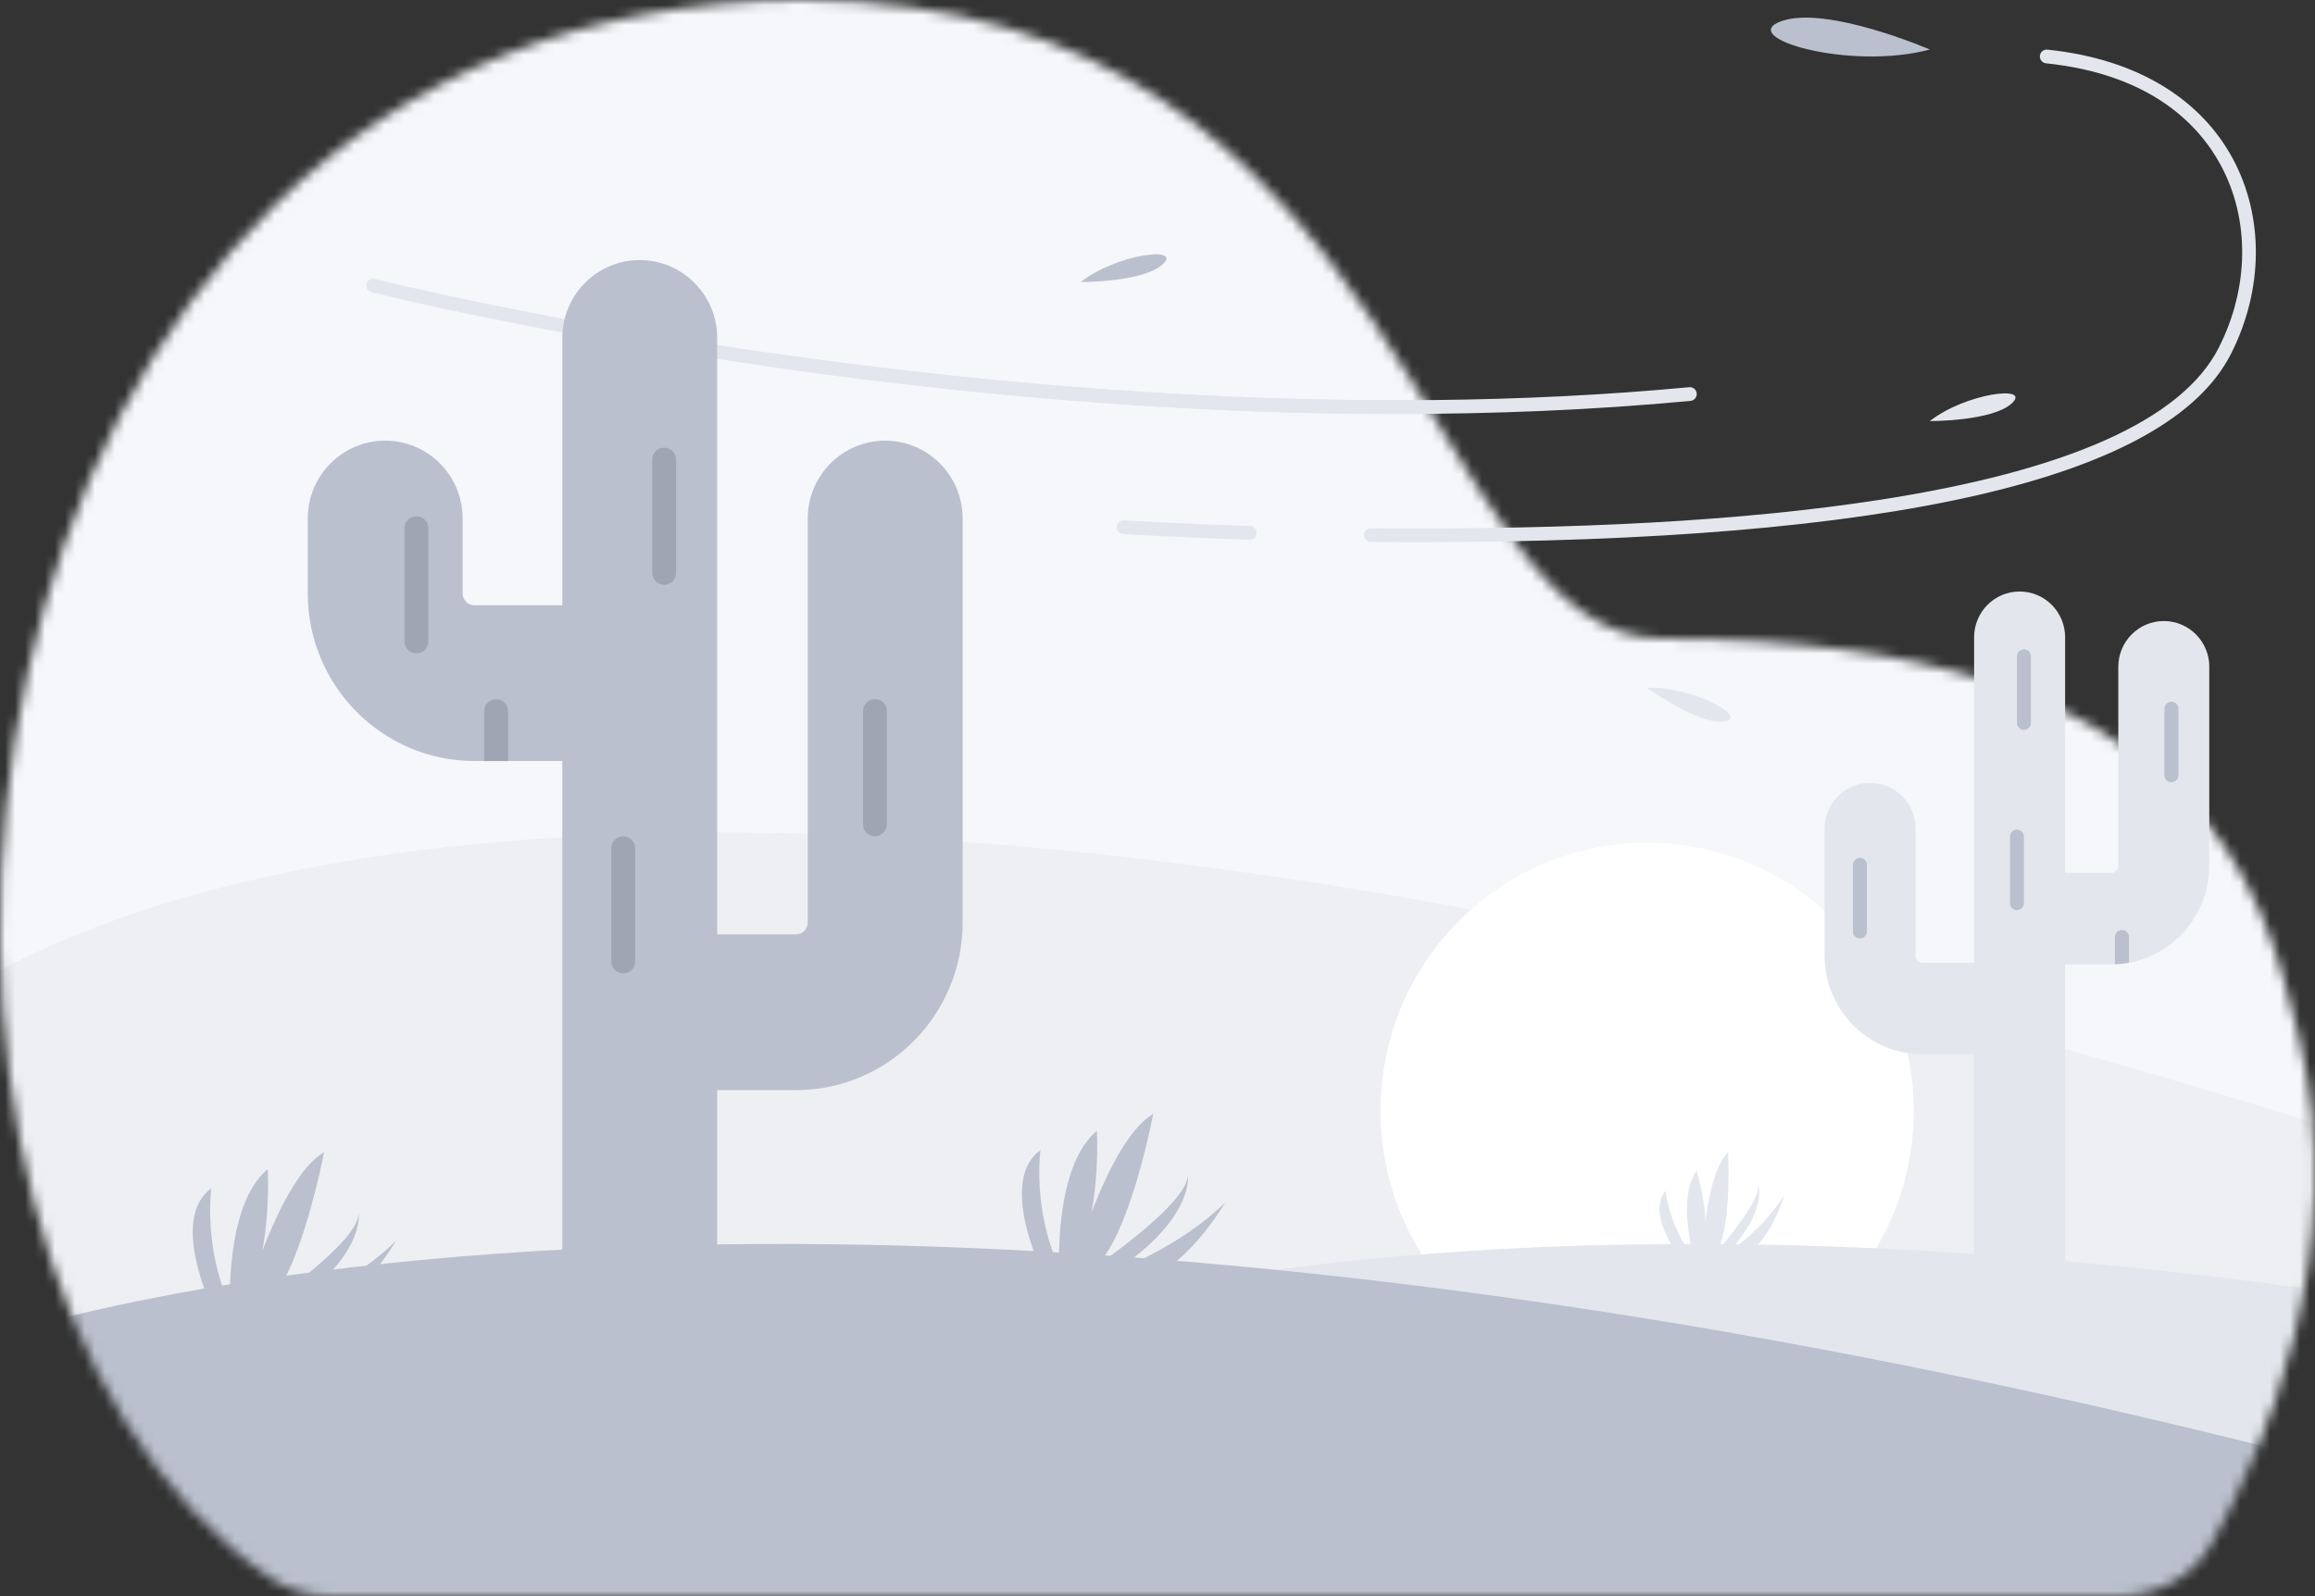 <svg width="232" height="160" viewBox="0 0 232 160" fill="none" xmlns="http://www.w3.org/2000/svg">
  <rect x="0" y="0" width="232" height="160" fill="#333333" stroke="none"/>
  <g clip-path="url(#clip0_987_145777)">
    <mask id="mask0_987_145777" style="mask-type:luminance" maskUnits="userSpaceOnUse" x="0" y="0" width="232" height="160">
      <path d="M212.269 160C216.117 160 219.732 158.164 221.615 154.809C226.767 145.629 235.758 125.43 230.303 103.613C226.821 89.686 221.207 64.01 166.599 64.01C142.474 64.01 141.775 0 80.517 0C-9.349 0 -19.207 127.055 27.317 158.335C29.039 159.493 31.098 160 33.173 160H212.269Z" fill="white"/>
    </mask>
    <g mask="url(#mask0_987_145777)">
      <path d="M232 0H0V166.894H232V0Z" fill="#F5F7FA"/>
      <path d="M-7.25 102.14C-7.25 102.14 46.231 50.553 251.431 118.807V160H-7.25V102.14Z" fill="#EDEFF2"/>
      <path d="M183.962 130.367C194.396 119.87 194.396 102.85 183.962 92.352C173.527 81.855 156.609 81.855 146.175 92.352C135.74 102.85 135.74 119.87 146.175 130.367C156.609 140.865 173.527 140.865 183.962 130.367Z" fill="white"/>
      <path d="M93.549 135.071C93.549 135.071 178.955 99.535 357.151 160H93.549V135.071Z" fill="#E3E7ED"/>
      <path d="M139.837 41.508C133.836 41.508 127.69 41.359 121.421 41.06C107.772 40.411 93.508 39.055 79.026 37.031C54.367 33.585 37.391 29.336 37.221 29.293C36.855 29.2 36.632 28.827 36.724 28.458C36.816 28.089 37.187 27.865 37.554 27.958C37.721 28 54.641 32.235 79.232 35.67C101.916 38.84 135.956 41.958 169.294 38.813C169.67 38.777 170.004 39.056 170.039 39.434C170.075 39.813 169.799 40.148 169.422 40.184C160.069 41.066 150.168 41.508 139.836 41.508H139.837Z" fill="#E3E7ED"/>
      <path d="M96.47 51.98V92.479C96.47 101.742 88.978 109.278 79.771 109.278H71.872V152.567C71.872 156.879 68.398 160.373 64.112 160.373C59.826 160.373 56.352 156.879 56.352 152.567V76.284H47.542C38.335 76.284 30.844 68.748 30.844 59.485V51.98C30.844 47.668 34.318 44.173 38.604 44.173C42.89 44.173 46.364 47.668 46.364 51.98V59.485C46.364 60.138 46.892 60.671 47.542 60.671H56.352V33.878C56.352 29.566 59.826 26.071 64.112 26.071C68.398 26.071 71.872 29.566 71.872 33.878V93.665H79.771C80.421 93.665 80.95 93.133 80.95 92.479V51.98C80.95 47.668 84.424 44.173 88.71 44.173C92.996 44.173 96.47 47.668 96.47 51.98Z" fill="#BAC0CD"/>
      <path d="M66.558 58.624C65.898 58.624 65.363 58.085 65.363 57.422V46.08C65.363 45.416 65.899 44.878 66.558 44.878C67.219 44.878 67.754 45.417 67.754 46.08V57.422C67.754 58.087 67.218 58.624 66.558 58.624Z" fill="#9FA5B3"/>
      <path d="M62.461 97.576C61.8 97.576 61.266 97.037 61.266 96.374V85.032C61.266 84.367 61.802 83.829 62.461 83.829C63.121 83.829 63.656 84.369 63.656 85.032V96.374C63.656 97.038 63.12 97.576 62.461 97.576Z" fill="#9FA5B3"/>
      <path d="M87.687 70.081H87.685C87.025 70.081 86.49 70.62 86.49 71.284V82.627C86.49 83.291 87.025 83.829 87.685 83.829H87.687C88.347 83.829 88.882 83.291 88.882 82.627V71.284C88.882 70.62 88.347 70.081 87.687 70.081Z" fill="#9FA5B3"/>
      <path d="M41.732 65.499C41.072 65.499 40.537 64.96 40.537 64.297V52.955C40.537 52.29 41.073 51.753 41.732 51.753C42.393 51.753 42.927 52.292 42.927 52.955V64.297C42.927 64.962 42.391 65.499 41.732 65.499Z" fill="#9FA5B3"/>
      <path d="M50.919 71.285V76.286H48.527V71.285C48.527 70.621 49.062 70.083 49.722 70.083C50.052 70.083 50.352 70.217 50.569 70.435C50.785 70.653 50.919 70.954 50.919 71.287V71.285Z" fill="#9FA5B3"/>
      <path d="M-3.734 135.071C-3.734 135.071 88.164 99.535 279.901 160H-3.734V135.071Z" fill="#BAC0CD"/>
    </g>
    <path d="M221.403 66.842V86.797C221.403 91.633 217.928 95.669 213.357 96.507C212.898 96.59 212.43 96.642 211.952 96.659C211.834 96.663 211.713 96.665 211.595 96.665H206.955V133.603C206.955 136.136 204.914 138.19 202.396 138.19C199.878 138.19 197.837 136.136 197.837 133.603V105.683H192.662C187.252 105.683 182.852 101.256 182.852 95.814V83.06C182.852 80.529 184.893 78.474 187.411 78.474C189.929 78.474 191.97 80.527 191.97 83.06V95.814C191.97 96.198 192.28 96.511 192.663 96.511H197.838V63.88C197.838 61.347 199.88 59.294 202.398 59.294C204.915 59.294 206.957 61.347 206.957 63.88V87.493H211.596C211.978 87.493 212.289 87.181 212.289 86.796V66.84C212.289 64.307 214.331 62.254 216.848 62.254C219.366 62.254 221.408 64.307 221.408 66.84L221.403 66.842Z" fill="#E3E7ED"/>
    <path d="M213.354 93.93V96.507C212.895 96.59 212.427 96.643 211.949 96.659V93.93C211.949 93.54 212.264 93.224 212.651 93.224C212.846 93.224 213.021 93.303 213.149 93.431C213.275 93.558 213.355 93.736 213.355 93.932L213.354 93.93Z" fill="#BAC0CD"/>
    <path d="M203.531 65.798C203.531 65.408 203.217 65.092 202.829 65.092C202.441 65.092 202.127 65.408 202.127 65.798V72.461C202.127 72.851 202.441 73.167 202.829 73.167C203.217 73.167 203.531 72.851 203.531 72.461V65.798Z" fill="#BAC0CD"/>
    <path d="M202.128 91.237C201.741 91.237 201.426 90.921 201.426 90.531V83.868C201.426 83.478 201.741 83.162 202.128 83.162C202.515 83.162 202.83 83.478 202.83 83.868V90.531C202.83 90.921 202.515 91.237 202.128 91.237Z" fill="#BAC0CD"/>
    <path d="M217.612 78.417C217.225 78.417 216.91 78.1 216.91 77.71V71.048C216.91 70.658 217.225 70.341 217.612 70.341C218 70.341 218.315 70.658 218.315 71.048V77.71C218.315 78.1 218 78.417 217.612 78.417Z" fill="#BAC0CD"/>
    <path d="M186.392 94.065C186.004 94.065 185.689 93.748 185.689 93.358V86.696C185.689 86.306 186.004 85.989 186.392 85.989C186.779 85.989 187.094 86.306 187.094 86.696V93.358C187.094 93.748 186.779 94.065 186.392 94.065Z" fill="#BAC0CD"/>
    <path d="M141.829 54.35C140.363 54.35 138.881 54.344 137.376 54.332C136.997 54.329 136.694 54.018 136.697 53.638C136.7 53.26 137.006 52.955 137.382 52.955H137.388C158.161 53.121 174.79 52.195 188.224 50.128C207.209 47.206 218.692 42.069 222.356 34.853C225.414 28.828 225.487 21.983 222.549 16.545C220.361 12.495 215.546 7.438 205.04 6.345C204.664 6.306 204.391 5.967 204.43 5.589C204.468 5.211 204.807 4.936 205.181 4.975C209.71 5.445 213.645 6.696 216.874 8.691C219.852 10.529 222.166 12.952 223.753 15.888C226.906 21.727 226.841 29.049 223.576 35.48C217.217 48.007 189.721 54.35 141.832 54.35H141.829Z" fill="#E3E7ED"/>
    <path d="M125.252 54.097C125.252 54.097 125.237 54.097 125.231 54.097C117.561 53.861 112.609 53.537 112.56 53.534C112.183 53.509 111.896 53.182 111.921 52.803C111.947 52.423 112.273 52.135 112.649 52.16C112.698 52.163 117.63 52.486 125.272 52.72C125.651 52.732 125.948 53.049 125.936 53.43C125.924 53.803 125.621 54.097 125.252 54.097Z" fill="#E3E7ED"/>
    <path d="M140.009 41.498C116.002 41.498 93.432 39.114 76.794 36.714C76.42 36.66 76.161 36.311 76.214 35.935C76.267 35.558 76.615 35.297 76.989 35.351C100.252 38.707 135.152 42.031 169.293 38.813C169.668 38.777 170.002 39.056 170.038 39.434C170.074 39.812 169.798 40.148 169.42 40.184C159.579 41.111 149.677 41.498 140.009 41.498Z" fill="#E3E7ED"/>
    <path d="M104.272 127.079C104.272 127.079 100.087 118.263 104.272 115.288C104.272 115.288 103.435 121.128 106.156 127.079C106.156 127.079 105.633 116.941 109.922 113.36C109.922 113.36 110.445 121.9 107.516 127.079C107.516 127.079 111.073 114.296 115.573 111.653C115.573 111.653 113.166 124.325 109.609 127.079C109.609 127.079 119.235 120.578 119.026 117.713C119.026 117.713 119.863 122.01 111.702 127.466C111.702 127.466 118.398 124.932 122.792 120.524C122.792 120.524 119.191 126.751 114.871 128.238C114.871 128.238 110.656 130.002 104.274 127.081L104.272 127.079Z" fill="#BAC0CD"/>
    <path d="M21.178 130.915C21.178 130.915 16.993 122.098 21.178 119.123C21.178 119.123 20.341 124.963 23.062 130.915C23.062 130.915 22.54 120.777 26.829 117.195C26.829 117.195 27.351 125.735 24.422 130.915C24.422 130.915 27.979 118.132 32.479 115.488C32.479 115.488 30.073 128.161 26.515 130.915C26.515 130.915 36.142 124.413 35.932 121.549C35.932 121.549 36.77 125.847 28.609 131.302C28.609 131.302 35.304 128.767 39.699 124.36C39.699 124.36 36.097 130.586 31.777 132.074C31.777 132.074 27.562 133.838 21.18 130.916L21.178 130.915Z" fill="#BAC0CD"/>
    <path d="M168.661 126.466C168.661 126.466 164.84 121.783 166.921 119.367C166.921 119.367 167.279 123.008 169.796 126.185C169.796 126.185 167.984 120.158 170.038 117.362C170.038 117.362 171.613 122.426 170.614 125.982C170.614 125.982 170.869 117.754 173.186 115.49C173.186 115.49 173.608 123.478 171.872 125.669C171.872 125.669 176.708 120.317 176.158 118.623C176.158 118.623 177.297 121.086 173.189 125.589C173.189 125.589 176.847 123.062 178.841 119.752C178.841 119.752 177.591 124.039 175.21 125.58C175.21 125.58 172.932 127.271 168.658 126.467L168.661 126.466Z" fill="#E3E7ED"/>
    <path d="M108.309 28.273C108.309 28.273 114.585 28.302 116.539 26.479C118.493 24.654 111.935 25.436 108.309 28.273Z" fill="#BAC0CD"/>
    <path d="M193.4 42.21C193.4 42.21 199.677 42.24 201.631 40.417C203.585 38.592 197.027 39.374 193.4 42.21Z" fill="#E3E7ED"/>
    <path d="M165.066 68.946C165.066 68.946 170.145 72.659 172.789 72.326C175.433 71.993 169.658 68.775 165.066 68.946Z" fill="#E3E7ED"/>
    <path d="M193.4 4.962C193.4 4.962 183.006 0.482 178.494 2.131C173.983 3.78 185.405 7.109 193.4 4.962Z" fill="#BAC0CD"/>
  </g>
  <defs>
    <clipPath id="clip0_987_145777">
      <rect width="232" height="160" fill="white"/>
    </clipPath>
  </defs>
</svg>
